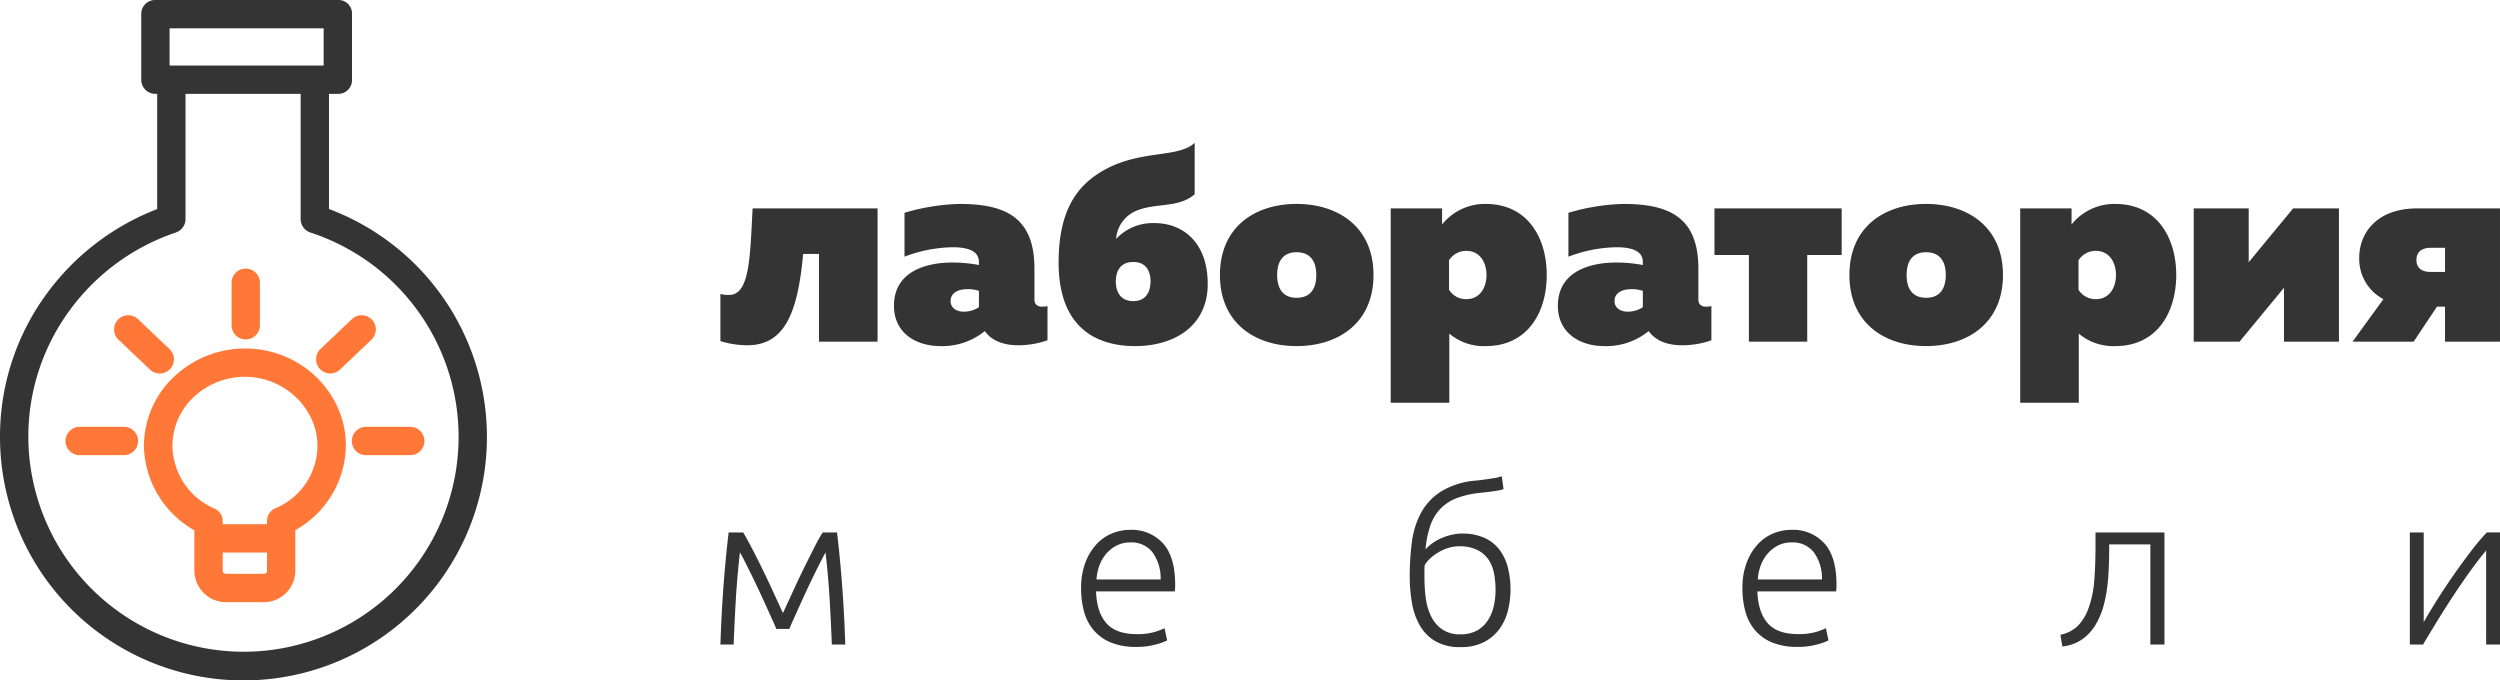 <svg xmlns="http://www.w3.org/2000/svg" width="625.662" height="170.199" viewBox="0 0 625.662 170.199">
  <g id="Group_149" data-name="Group 149" transform="translate(-333.252 -1041.039)">
    <path id="Path_186" data-name="Path 186" d="M21.016-3.708h3.961V18.252H39.64V-15.1H8.369C7.744-3.43,7.674,5.674,3.157,6.508A6.908,6.908,0,0,1,.308,6.3V18.113a22.707,22.707,0,0,0,6.741,1.042C16.569,19.155,19.7,10.677,21.016-3.708ZM78.9,7.689V-.025c0-12.925-7.366-16.191-18.832-16.191a52.624,52.624,0,0,0-13.69,2.224v10.98A35.24,35.24,0,0,1,58.4-5.375c4.586,0,6.6,1.32,6.6,3.683v.764a35.95,35.95,0,0,0-6.6-.625C51.523-1.553,43.74.809,43.74,9.287c0,6.671,5.351,10.076,11.605,10.076a16.8,16.8,0,0,0,11.119-3.753c1.737,2.432,4.725,3.544,8.339,3.544A21.789,21.789,0,0,0,82.168,17.9V9.357a8.514,8.514,0,0,1-1.32.139C79.736,9.5,78.9,9.009,78.9,7.689ZM62.086,5.118A8.942,8.942,0,0,1,65,5.535v4.1a6.815,6.815,0,0,1-3.822,1.112c-1.807,0-3.266-.973-3.266-2.641C57.916,5.882,60.07,5.118,62.086,5.118ZM122.265,3.8c0-10.285-6.115-15.219-13.342-15.219a12.586,12.586,0,0,0-9.59,3.961,8.266,8.266,0,0,1,5-7.019c4.934-2.085,10.632-.625,14.663-4.169V-31.5c-4.308,4.03-14.246,1.459-23.835,7.505-5.976,3.753-10.215,9.937-10.215,22.446,0,16.33,9.451,20.917,19.18,20.917C113.717,19.363,122.265,14.5,122.265,3.8Zm-23-.625c0-2.154.834-4.864,4.378-4.864,3.475,0,4.308,2.71,4.308,4.864s-.834,4.934-4.308,4.934C100.1,8.106,99.263,5.326,99.263,3.172Zm26.059-1.6c0,12.022,8.756,17.79,19.18,17.79s19.249-5.768,19.249-17.79-8.825-17.79-19.249-17.79S125.322-10.448,125.322,1.574Zm24.113,0c0,3.127-1.251,5.7-4.934,5.7-3.614,0-4.864-2.571-4.864-5.7s1.251-5.7,4.864-5.7C148.185-4.125,149.436-1.553,149.436,1.574Zm31.479-12.647V-15.1H168.059V33.54h14.663v-17.3a13.381,13.381,0,0,0,9.1,3.127c10.632,0,15.288-8.617,15.288-17.79s-4.656-17.79-15.288-17.79A13.721,13.721,0,0,0,180.915-11.074ZM192.034,1.574c0,2.988-1.529,6.046-5.073,6.046a5,5,0,0,1-4.308-2.363V-2.109a5.1,5.1,0,0,1,4.308-2.363C190.5-4.472,192.034-1.414,192.034,1.574Zm53.022,6.115V-.025c0-12.925-7.366-16.191-18.832-16.191a52.624,52.624,0,0,0-13.69,2.224v10.98a35.24,35.24,0,0,1,12.022-2.363c4.586,0,6.6,1.32,6.6,3.683v.764a35.95,35.95,0,0,0-6.6-.625c-6.88,0-14.663,2.363-14.663,10.841,0,6.671,5.351,10.076,11.6,10.076a16.8,16.8,0,0,0,11.119-3.753c1.737,2.432,4.725,3.544,8.339,3.544a21.789,21.789,0,0,0,7.366-1.251V9.357A8.514,8.514,0,0,1,247,9.5C245.889,9.5,245.055,9.009,245.055,7.689ZM228.239,5.118a8.942,8.942,0,0,1,2.919.417v4.1a6.815,6.815,0,0,1-3.822,1.112c-1.807,0-3.266-.973-3.266-2.641C224.069,5.882,226.223,5.118,228.239,5.118ZM272.3,18.252V-3.43h8.617V-15.1H249.086V-3.43H257.7V18.252ZM282.858,1.574c0,12.022,8.756,17.79,19.179,17.79s19.249-5.768,19.249-17.79-8.825-17.79-19.249-17.79S282.858-10.448,282.858,1.574Zm24.113,0c0,3.127-1.251,5.7-4.934,5.7-3.614,0-4.864-2.571-4.864-5.7s1.251-5.7,4.864-5.7C305.721-4.125,306.972-1.553,306.972,1.574Zm31.479-12.647V-15.1H325.6V33.54h14.663v-17.3a13.381,13.381,0,0,0,9.1,3.127c10.632,0,15.288-8.617,15.288-17.79s-4.656-17.79-15.288-17.79A13.721,13.721,0,0,0,338.451-11.074ZM349.57,1.574c0,2.988-1.529,6.046-5.073,6.046a5,5,0,0,1-4.308-2.363V-2.109A5.1,5.1,0,0,1,344.5-4.472C348.041-4.472,349.57-1.414,349.57,1.574Zm30.923,16.678L391.612,4.77V18.252h13.759V-15.1H393.9L382.786-1.623V-15.1H369.027V18.252Zm43.571,0L429.9,9.5h2.015v8.756h13.759V-15.1H424.968c-10.215,0-14.524,6.254-14.524,12.369A11.384,11.384,0,0,0,416.49,7.619l-7.714,10.632Zm.695-20.43c0-1.876,1.181-3.058,3.613-3.058h3.544V.809h-3.544C425.94.809,424.759-.3,424.759-2.179Z" transform="translate(513.238 1108.29)" fill="#343434"/>
    <path id="Path_187" data-name="Path 187" d="M16.512,11.806q-.327-.814-.982-2.251t-1.446-3.2q-.792-1.763-1.719-3.743T10.536-1.213q-.9-1.844-1.719-3.472T7.4-7.343Q6.693-1.1,6.368,4.51t-.542,11.2H2.516q.217-7,.732-14.1T4.577-12.334H8.212q.707,1.139,1.822,3.255t2.448,4.8q1.333,2.685,2.774,5.8t2.91,6.32q1.469-3.2,2.91-6.32t2.774-5.8q1.333-2.685,2.421-4.8a34.73,34.73,0,0,1,1.849-3.255H31.7Q32.515-5.5,33.03,1.607t.732,14.1H30.4q-.217-5.587-.542-11.2T28.826-7.343q-.6,1.085-1.41,2.685T25.707-1.213q-.9,1.844-1.817,3.824T22.181,6.354q-.787,1.763-1.438,3.2t-.976,2.251ZM92.783,1.662a17.8,17.8,0,0,1,1.058-6.428A14.16,14.16,0,0,1,96.607-9.35a10.891,10.891,0,0,1,3.906-2.739,11.9,11.9,0,0,1,4.53-.9,10.575,10.575,0,0,1,8.218,3.363q3.065,3.363,3.065,10.361,0,.434-.027.868t-.081.814H96.526q.163,5.153,2.55,7.92t7.595,2.767a15.346,15.346,0,0,0,4.557-.542,19.017,19.017,0,0,0,2.441-.922l.651,3.038a14.657,14.657,0,0,1-2.848,1.031,17.972,17.972,0,0,1-4.909.6,16.344,16.344,0,0,1-6.293-1.085,11.263,11.263,0,0,1-4.286-3.038,12.01,12.01,0,0,1-2.441-4.638A21.574,21.574,0,0,1,92.783,1.662ZM112.692-.562A11.139,11.139,0,0,0,110.63-7.4,6.679,6.679,0,0,0,105.1-9.839a7.368,7.368,0,0,0-3.39.759,8.611,8.611,0,0,0-2.6,2.034,9.449,9.449,0,0,0-1.736,2.956,12.127,12.127,0,0,0-.732,3.526Zm66.29-7.54a10.349,10.349,0,0,1,2.007-1.736,12.515,12.515,0,0,1,2.387-1.248,14.668,14.668,0,0,1,2.468-.732,11.54,11.54,0,0,1,2.251-.244,13.585,13.585,0,0,1,5.452,1,9.733,9.733,0,0,1,3.8,2.875,12.2,12.2,0,0,1,2.2,4.475,22.2,22.2,0,0,1,.705,5.8,21.64,21.64,0,0,1-.6,4.936,13.261,13.261,0,0,1-2.034,4.611,11.161,11.161,0,0,1-3.852,3.39,12.423,12.423,0,0,1-6.049,1.329,11.985,11.985,0,0,1-6.4-1.546,10.869,10.869,0,0,1-3.879-4.069,17.628,17.628,0,0,1-1.9-5.7,40.039,40.039,0,0,1-.515-6.428,64.437,64.437,0,0,1,.542-8.517,21.271,21.271,0,0,1,2.251-7.269,14.657,14.657,0,0,1,4.936-5.343A19.84,19.84,0,0,1,191.4-25.3q1.627-.163,2.712-.325l1.817-.271a10.321,10.321,0,0,0,1.221-.244q.488-.136.922-.244l.434,3.2a9.951,9.951,0,0,1-1.844.434q-1.3.217-4.34.542a22.3,22.3,0,0,0-5.642,1.329,11.047,11.047,0,0,0-3.987,2.631,11.689,11.689,0,0,0-2.5,4.177A24.587,24.587,0,0,0,178.981-8.1Zm-.217,3.96a12.8,12.8,0,0,0-.054,1.41v1.79a37.573,37.573,0,0,0,.353,5.153,14.282,14.282,0,0,0,1.356,4.53,8.487,8.487,0,0,0,2.767,3.2,7.788,7.788,0,0,0,4.53,1.221,8.4,8.4,0,0,0,4.041-.9,7.65,7.65,0,0,0,2.712-2.441,10.712,10.712,0,0,0,1.546-3.553,17.849,17.849,0,0,0,.488-4.231,21.7,21.7,0,0,0-.38-4.1,9.273,9.273,0,0,0-1.383-3.472,7.323,7.323,0,0,0-2.794-2.414,10.055,10.055,0,0,0-4.611-.922,8.953,8.953,0,0,0-2.631.407,11.232,11.232,0,0,0-2.468,1.085,12.65,12.65,0,0,0-2.061,1.519A7,7,0,0,0,178.764-4.143Zm79.526,5.8a17.8,17.8,0,0,1,1.058-6.428,14.159,14.159,0,0,1,2.767-4.584,10.89,10.89,0,0,1,3.906-2.739,11.9,11.9,0,0,1,4.53-.9,10.575,10.575,0,0,1,8.218,3.363q3.065,3.363,3.065,10.361,0,.434-.027.868t-.081.814H262.034q.163,5.153,2.55,7.92t7.595,2.767a15.346,15.346,0,0,0,4.557-.542,19.017,19.017,0,0,0,2.441-.922l.651,3.038a14.656,14.656,0,0,1-2.848,1.031,17.971,17.971,0,0,1-4.909.6,16.344,16.344,0,0,1-6.293-1.085,11.263,11.263,0,0,1-4.285-3.038,12.01,12.01,0,0,1-2.441-4.638A21.574,21.574,0,0,1,258.291,1.662ZM278.2-.562A11.139,11.139,0,0,0,276.138-7.4,6.679,6.679,0,0,0,270.6-9.839a7.368,7.368,0,0,0-3.39.759,8.611,8.611,0,0,0-2.6,2.034,9.45,9.45,0,0,0-1.736,2.956,12.127,12.127,0,0,0-.732,3.526ZM350.076-9.35v1.139q0,1.627-.054,3.553t-.217,3.933q-.163,2.007-.515,3.987a30.225,30.225,0,0,1-.9,3.716,19.668,19.668,0,0,1-1.492,3.39,12.791,12.791,0,0,1-2.116,2.821,10.516,10.516,0,0,1-2.821,2.007,10.729,10.729,0,0,1-3.607,1l-.488-2.929a8.742,8.742,0,0,0,4.367-2.224,12.234,12.234,0,0,0,2.739-4.611,25.9,25.9,0,0,0,1.383-6.862q.3-3.879.3-8.49v-3.418h17.251V15.712h-3.526V-9.35Zm94.336,1.519q-1.638,1.947-3.793,4.922t-4.341,6.291Q434.092,6.7,432.1,9.96t-3.47,5.751h-3.309V-12.334h3.472V10.124q1.305-2.33,3.231-5.4t4.095-6.185q2.169-3.12,4.366-6a61.44,61.44,0,0,1,4.094-4.883h3.309V15.712h-3.472Z" transform="translate(511.03 1186.628)" fill="#343434"/>
    <g id="flask" transform="translate(333.252 1041.039)">
      <path id="Path_1" data-name="Path 1" d="M82.331,166.306V137.491h2.422a3.438,3.438,0,0,0,3.34-3.617V117.537A3.369,3.369,0,0,0,84.753,114H38.808a3.465,3.465,0,0,0-3.459,3.537v16.337a3.536,3.536,0,0,0,3.459,3.617h.53v28.832a61.778,61.778,0,0,0-27.454,20.924A60.392,60.392,0,0,0,0,223.318a60.931,60.931,0,1,0,82.331-57.012Zm-39.89-45.214H81V130.4H42.441ZM61.011,277.108a53.914,53.914,0,0,1-53.918-53.79,53.343,53.343,0,0,1,10.5-31.864A54.481,54.481,0,0,1,44,172.188a3.547,3.547,0,0,0,2.427-3.366V137.491H75.24v31.331a3.547,3.547,0,0,0,2.446,3.373A53.786,53.786,0,0,1,61.012,277.108Zm0,0" transform="translate(0 -114)" fill="#343434"/>
      <path id="Path_5" data-name="Path 5" d="M108.122,310.815a25.819,25.819,0,0,0-19.17,6.879,23.856,23.856,0,0,0-7.687,17.433A24.828,24.828,0,0,0,93.892,356.28V366.5a7.934,7.934,0,0,0,8.075,7.756h9.173a7.882,7.882,0,0,0,8.016-7.756V356.226a24.6,24.6,0,0,0,12.656-21.187C131.767,322.233,121.327,311.592,108.122,310.815Zm3.018,56.345h-9.173c-.448,0-.983-.215-.983-.665v-4.654h11.081V366.5c0,.45-.474.665-.925.665Zm3.023-16.411a3.494,3.494,0,0,0-2.1,3.26v.741H100.984v-.66a3.469,3.469,0,0,0-2.027-3.243A17.359,17.359,0,0,1,88.4,335.126a16.774,16.774,0,0,1,5.4-12.274,18.665,18.665,0,0,1,12.779-4.992c.372,0,.75.012,1.124.033,9.32.549,16.959,8.252,16.991,17.172A17.055,17.055,0,0,1,114.163,350.748Zm0,0" transform="translate(-45.246 -223.554)" fill="#ff7838"/>
      <path id="Path_6" data-name="Path 6" d="M134.3,283.389a3.546,3.546,0,0,0,3.546-3.546V269.206a3.546,3.546,0,0,0-7.092,0v10.637A3.546,3.546,0,0,0,134.3,283.389Zm0,0" transform="translate(-72.8 -198.44)" fill="#ff7838"/>
      <path id="Path_7" data-name="Path 7" d="M198.664,358.546a3.545,3.545,0,0,0,3.546,3.546h11.07a3.546,3.546,0,1,0,0-7.092H202.21A3.545,3.545,0,0,0,198.664,358.546Zm0,0" transform="translate(-110.611 -248.182)" fill="#ff7838"/>
      <path id="Path_8" data-name="Path 8" d="M51.618,355H40.546a3.546,3.546,0,1,0,0,7.092H51.618a3.546,3.546,0,1,0,0-7.092Zm0,0" transform="translate(-20.601 -248.182)" fill="#ff7838"/>
      <path id="Path_9" data-name="Path 9" d="M182.025,306.541a3.53,3.53,0,0,0,2.441-.975l7.883-7.49a3.546,3.546,0,0,0-4.884-5.142l-7.883,7.49a3.546,3.546,0,0,0,2.443,6.117Zm0,0" transform="translate(-99.372 -213.083)" fill="#ff7838"/>
      <path id="Path_10" data-name="Path 10" d="M73.364,305.567a3.546,3.546,0,1,0,4.884-5.142l-7.883-7.49a3.546,3.546,0,0,0-4.884,5.142Zm0,0" transform="translate(-35.844 -213.083)" fill="#ff7838"/>
    </g>
  </g>
</svg>
